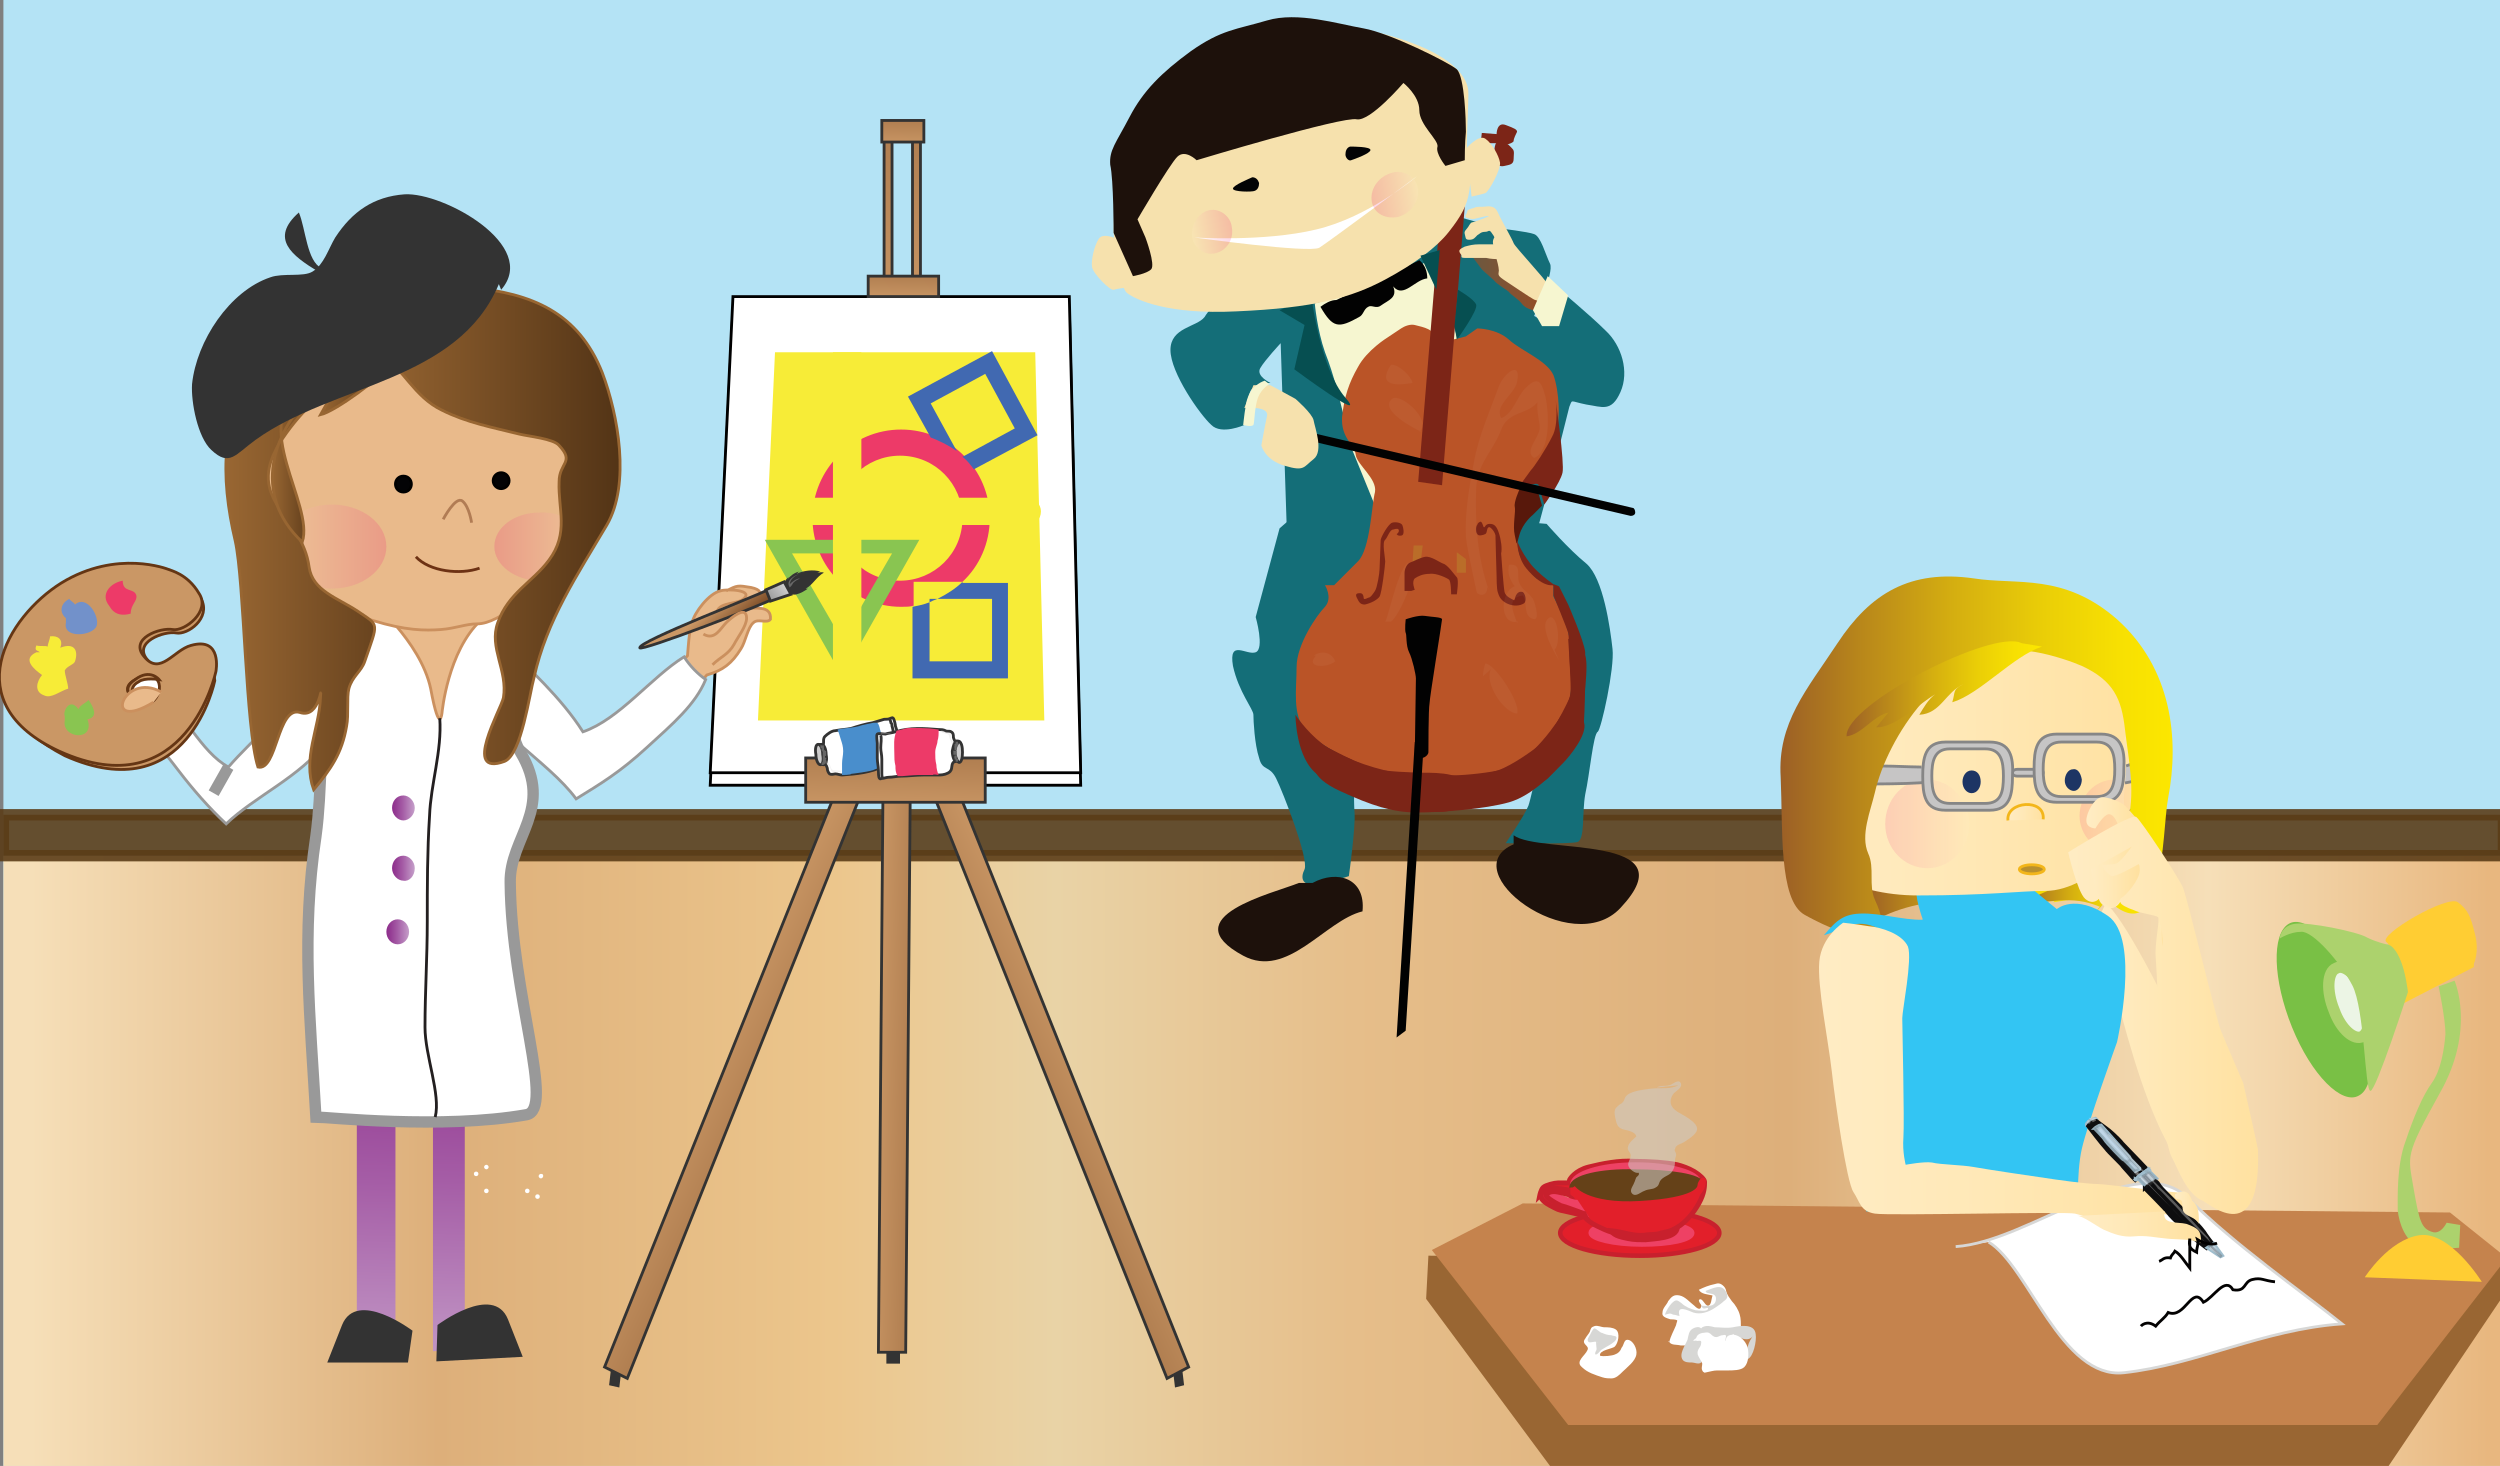 <svg xmlns="http://www.w3.org/2000/svg" version="1.0" viewBox="0 0 220 129"><rect x="0" y="0" width="220" height="129" fill="#808080" stroke="none"/><switch><g><path fill="#B4E3F5" d="M.3 0h220v129H.3z"/><linearGradient id="a" x1=".288" x2="220.286" y1="102.166" y2="102.166" gradientUnits="userSpaceOnUse"><stop offset=".011" stop-color="#f6dfb8"/><stop offset=".174" stop-color="#ddaf7a"/><stop offset=".332" stop-color="#ecc68c"/><stop offset=".421" stop-color="#e9d3a6"/><stop offset=".539" stop-color="#e6be8a"/><stop offset=".714" stop-color="#ddaf7a"/><stop offset=".882" stop-color="#f6dfb8"/><stop offset=".994" stop-color="#e8b77f"/></linearGradient><path fill="url(#a)" d="M.3 75.3h220V129H.3z"/><path fill="#5A3C17" stroke="#5A3C17" d="M.3 71.7h220v3.6H.3z" opacity=".89"/><circle cx="42.8" cy="104.8" r=".2" fill="#FFF"/><circle cx="47.3" cy="105.3" r=".2" fill="#FFF"/><circle cx="46.4" cy="104.8" r=".2" fill="#FFF"/><circle cx="41.9" cy="103.3" r=".2" fill="#FFF"/><path fill="#FFF" d="M47.8 103.5c0 .1-.1.2-.2.2s-.2-.1-.2-.2.1-.2.2-.2c.2 0 .2.1.2.2zm-4.8-.8c0 .1-.1.2-.2.2s-.2-.1-.2-.2.1-.2.2-.2.2.1.2.2z"/><path fill="#333" d="M78 118.5h1.2v1.5H78z"/><linearGradient id="b" x1="69.757" x2="70.191" y1="-247.622" y2="-265.192" gradientTransform="matrix(-.005 1 -.812 -.004 -123.968 23.522)" gradientUnits="userSpaceOnUse"><stop offset="0" stop-color="#ca9765"/><stop offset="1" stop-color="#653614"/></linearGradient><path fill="url(#b)" stroke="#333" stroke-width=".25" d="M79.7 119l.4-49.2h-2.4l-.4 49.2z"/><path fill="#333" d="M54.7 120.4l-.9-.2-.2 1.7.9.2z"/><linearGradient id="c" x1="-33.15" x2="-32.506" y1="-84.021" y2="-110.14" gradientTransform="rotate(114.363 -43.186 35.116)" gradientUnits="userSpaceOnUse"><stop offset="0" stop-color="#ca9765"/><stop offset="1" stop-color="#653614"/></linearGradient><path fill="url(#c)" stroke="#333" stroke-width=".25" d="M55.2 121.3l20.6-51.5-1.9-1-20.7 51.5z"/><path fill="#333" d="M103.2 120.4l.8-.2.2 1.7-.8.2z"/><linearGradient id="d" x1="666.648" x2="667.293" y1="1461.304" y2="1435.174" gradientTransform="scale(1 -1) rotate(-65.637 -823.707 1125.85)" gradientUnits="userSpaceOnUse"><stop offset="0" stop-color="#ca9765"/><stop offset="1" stop-color="#653614"/></linearGradient><path fill="url(#d)" stroke="#333" stroke-width=".25" d="M102.7 121.3L82.1 69.8l1.9-1 20.6 51.5z"/><linearGradient id="e" x1="77.906" x2="79.478" y1="28.068" y2="-35.585" gradientUnits="userSpaceOnUse"><stop offset="0" stop-color="#ca9765"/><stop offset="1" stop-color="#653614"/></linearGradient><path fill="url(#e)" stroke="#333" stroke-width=".25" d="M77.8 11.7h.7v14.7h-.7z"/><linearGradient id="f" x1="80.404" x2="81.976" y1="27.898" y2="-35.779" gradientUnits="userSpaceOnUse"><stop offset="0" stop-color="#ca9765"/><stop offset="1" stop-color="#653614"/></linearGradient><path fill="url(#f)" stroke="#333" stroke-width=".25" d="M80.3 11.5h.7v14.7h-.7z"/><linearGradient id="g" x1="79.43" x2="79.643" y1="12.816" y2="4.205" gradientUnits="userSpaceOnUse"><stop offset="0" stop-color="#ca9765"/><stop offset="1" stop-color="#653614"/></linearGradient><path fill="url(#g)" stroke="#333" stroke-width=".25" d="M77.6 10.6h3.7v1.9h-3.7z"/><path fill="#FFF" stroke="#000" stroke-width=".25" d="M62.5 69.1h32.6l-1-41.9H64.5z"/><path fill="#FFF" stroke="#000" stroke-width=".25" d="M62.5 68h32.6l-1-41.9H64.5z"/><linearGradient id="h" x1="78.731" x2="79.191" y1="71.317" y2="52.681" gradientUnits="userSpaceOnUse"><stop offset="0" stop-color="#ca9765"/><stop offset="1" stop-color="#653614"/></linearGradient><path fill="url(#h)" stroke="#333" stroke-width=".25" d="M70.9 66.7h15.8v3.9H70.9z"/><linearGradient id="i" x1="79.487" x2="79.694" y1="26.413" y2="18.024" gradientUnits="userSpaceOnUse"><stop offset="0" stop-color="#ca9765"/><stop offset="1" stop-color="#653614"/></linearGradient><path fill="url(#i)" stroke="#333" stroke-width=".25" d="M76.4 24.3h6.2v1.8h-6.2z"/><path fill="#F7EC37" d="M66.7 63.4h25.2L91.1 31H68.2z"/><path fill="#4169B1" d="M81.8 53c.2-.1.4-.2.7-.3h-.7v.3z"/><path fill="#ED3A68" d="M84.7 51.2c1.5-1.4 2.4-3.4 2.4-5.6 0-4.3-3.5-7.8-7.8-7.8s-7.8 3.5-7.8 7.8 3.5 7.8 7.8 7.8c.4 0 .8 0 1.1-.1v-2.1h4.3zm-11-5.6c0-3.1 2.5-5.5 5.5-5.5 3.1 0 5.5 2.5 5.5 5.5 0 3.1-2.5 5.5-5.5 5.5-3.1 0-5.5-2.4-5.5-5.5z"/><path fill="#4169B1" d="M84.7 51.2c-.6.6-1.4 1.1-2.2 1.5h4.8v5.5h-5.5V53c-.5.2-1 .3-1.5.4v6.3h8.4v-8.4h-4z"/><path fill="#FFF" stroke="#333" stroke-width=".25" d="M72.5 67.2c.2.1.2.1.3.4 0 .2.1.4.2.5.2.1.4 0 .5 0 .2 0 .4.1.6.1 1.3-.1 2.5-.2 3.7-.8l.9-.3c.1 0 .6 0 .7-.1.1-.1-.1-.7-.1-.8-.1-.4-.1-.9-.2-1.3s-.2-.7-.3-1c0-.1-.1-.6-.2-.7-.1-.1-.1 0-.2 0-.2.1-.4.1-.6.1-.3.1-.7.2-1 .3-.6.1-1.3.3-1.9.5-.5.1-.9.1-1.4.2-.3 0-.7.3-.9.5-.3.3.1.8-.4.9"/><g fill="#CCCBCB" stroke="#333" stroke-width=".25"><path d="M72.3 65.5c-.7 0-.3.4-.2.9 0 .5-.1.9.4.9.2 0 .3-.4.2-.9 0-.5-.2-.9-.4-.9z"/><path d="M72 65.5c-.2 0-.3.4-.2.9 0 .5.2.9.4.9s.3-.4.2-.9c0-.5-.2-.9-.4-.9z"/></g><path fill="#498ECC" d="M73.7 64.2c.1.2.2.6.3.9.1.3.2.6.2 1s-.1.7-.1 1.1v1s.8 0 .8-.1c0 0 1.8-.2 2.1-.4.3-.1.8-.3.8-.3.2-.7 0-1.3-.1-2-.1-.4-.1-.7-.2-1-.1-.3-.1-.6-.3-.8h-.3s-1.1.2-1.3.3c-.3.1-1.3.2-1.3.2-.1 0-.6.1-.6.1z"/><path fill="#CCCBCB" d="M72.6 67.2c.1-.1.1-.2.2-.3.1.1.1.3.2.4.1.1.1.3.2.4.2.2.7 0 .8.2-.1.1-.3 0-.4 0-.1 0-.3.1-.4 0-.1-.1-.1-.3-.2-.5-.2-.1-.2-.2-.4-.2m5.6-.1c.1-.1.2-.2.3-.2.1 0 .2-.1.4-.1h.2v-.3c0-.1-.1-.3-.1-.4v-.5c0-.1 0-.2.1-.4v-.3c.1.1.1.3.1.4 0 .2.1.3.1.5 0 .3.1.5.2.7.1.2.1.5-.2.5H79c-.1 0-.2 0-.2.1-.2-.1-.4 0-.6 0" opacity=".25"/><path fill="#FFF" stroke="#333" stroke-width=".25" d="M79.2 66.8c-.1-.3-.1-.7-.2-1.1l-.3-.9c-.1-.3-.1-.6-.2-.9 0-.1 0-.2-.1-.3 0-.1-.1-.3-.1-.3"/><path fill="none" stroke="#676767" stroke-width=".25" d="M72.3 67.2c.1 0 .2 0 .2-.1m-.1-.1h.3m-.3-.2c.1 0 .2 0 .2-.1m-.2-.1h.2m-.2-.2h.3m-.3-.2h.3m-.4-.2h.2m-.2-.2h.2m-.3-.1c.1 0 .2 0 .2-.1"/><path fill="#FFF" stroke="#333" stroke-width=".25" d="M84.2 65.3c-.2-.1-.2-.1-.3-.4 0-.2 0-.4-.2-.5-.1-.1-.4 0-.5-.1-.2-.1-.4-.1-.6-.1-1.3-.1-2.5-.2-3.8.2-.3.1-.6.1-.9.2-.1 0-.6-.1-.7 0-.1.1 0 .7 0 .8v1.3c0 .4.1.7.1 1.1 0 .2 0 .6.1.7.1.1.1 0 .2 0 .2 0 .4-.1.6-.1.4 0 .7-.1 1.1-.1.6 0 1.3-.1 2-.1h1.4c.3 0 .7-.1.9-.3.3-.3 0-.8.5-.9"/><g fill="#CCCBCB" stroke="#333" stroke-width=".25"><path d="M84.1 67c.7.1.3-.4.4-.9 0-.5.2-.9-.3-.9-.2 0-.3.4-.4.9 0 .5.2.9.3.9z"/><path d="M84.4 67.1c.2 0 .3-.4.3-.9s-.1-.9-.3-.9c-.2 0-.3.4-.4.9.1.5.3.9.4.9z"/></g><path fill="#ED3A68" d="M82.6 68.2c-.1-.2-.2-.6-.2-.9-.1-.4-.1-.7-.1-1.1 0-.4.2-.7.2-1 .1-.3.1-.6.1-1l-.8-.1s-1.8-.1-2.1 0c-.3.1-.8.2-.8.2-.3.7-.2 1.3-.2 2 0 .4 0 .7.1 1.1 0 .3 0 .6.2.9h.4s1.1-.1 1.4-.1h1.3c0-.1.5 0 .5 0z"/><path fill="#CCCBCB" d="M84 65.3c-.1.1-.1.2-.2.2-.1-.1-.1-.3-.2-.4 0-.1-.1-.3-.1-.4-.1-.2-.7-.1-.7-.4.1-.1.3.1.4.1.1 0 .3 0 .4.1.1.1.1.3.1.5.1.2.2.3.3.3m-5.5-.8c-.1 0-.2.1-.3.1h-.6c-.1.1 0 .2 0 .3 0 .1.1.3.1.4v.5c0 .1-.1.2-.1.4v.3c-.1-.1 0-.3 0-.4v-.5c0-.3-.1-.5-.1-.7 0-.3 0-.5.2-.5.1 0 .2.1.3.1h.5" opacity=".25"/><path fill="#FFF" stroke="#333" stroke-width=".25" d="M77.5 64.7c.1.3 0 .7 0 1.1 0 .3.1.6.1 1v1.3c0 .1 0 .3.1.4"/><path fill="none" stroke="#676767" stroke-width=".25" d="M84.3 65.4h-.2m.2.2c-.1-.1-.2 0-.3 0m.2.1H84m.2.2H84m.2.3h-.3m.3.1h-.3m.3.3H84m.2.1H84m.3.2h-.2"/><path fill="#89C551" d="M74.2 47.5h-6.9l3.4 6 3.4 6 3.4-6 3.4-6h-6.7zm2.1 5l-2.2 3.8-2.2-3.8-2.2-3.8h8.8l-2.2 3.8z"/><linearGradient id="j" x1="40.043" x2="39.053" y1="85.891" y2="121.865" gradientUnits="userSpaceOnUse"><stop offset="0" stop-color="#8c2b8a"/><stop offset=".173" stop-color="#933992"/><stop offset=".501" stop-color="#a55da6"/><stop offset=".944" stop-color="#c298c6"/><stop offset="1" stop-color="#c6a0ca"/></linearGradient><path fill="url(#j)" d="M38.1 93.2h2.8v25.7h-2.8z"/><linearGradient id="k" x1="33.598" x2="32.608" y1="85.98" y2="121.976" gradientUnits="userSpaceOnUse"><stop offset="0" stop-color="#8c2b8a"/><stop offset=".173" stop-color="#933992"/><stop offset=".501" stop-color="#a55da6"/><stop offset=".944" stop-color="#c298c6"/><stop offset="1" stop-color="#c6a0ca"/></linearGradient><path fill="url(#k)" d="M31.4 92.6h3.4v25.7h-3.4z"/><path fill="#E9BA8B" stroke="#CB905E" stroke-width=".25" d="M63.2 54.5c0-.1 0-.2-.1-.3-.2-1.2 1.5-1 2.2-1.4 1.3-.9-1.4-1-1.9-.8-1 .2-2.3 1.9-2.5 2.8-.3 1.1-.3 1.8-.4 2.9l-1.1 1.2 1.7 1.8 1.1-1.3c1.4-.4 2.2-1 3-2.3.4-.6.6-1.9 1.1-2.3.4-.4 1.2.1 1.5-.3.1-1.3-1.4-.9-2.2-1 .4-.6 2.3-1.4.5-1.8-1.2-.2-1.2-.2-2.2.3"/><linearGradient id="l" x1="-1074.204" x2="-1070.947" y1="-198.582" y2="-199.754" gradientTransform="rotate(70.5 -684.57 731.607)" gradientUnits="userSpaceOnUse"><stop offset="0" stop-color="#ca9765"/><stop offset="1" stop-color="#653614"/></linearGradient><path fill="url(#l)" stroke="#333" stroke-width=".25" d="M69 51.9s-.1-.6-1.4 0c-1.2.6-11.3 4.5-11.3 5.1 0 .4 11.2-3.9 12.4-4.6.6-.4.3-.5.3-.5z"/><path fill="#333" d="M69 51.3c.1-.2.2-.4.4-.5 0 .1-.1.1-.1.2.2-.3.6-.6 1-.7l-.2.2c.6-.3 1.5-.4 2.1-.2-.1 0-.2.1-.3.1.2 0 .4-.1.6 0-.6.3-1 1.1-1.6 1.4h.2c-.3.2-.6.4-1 .5-.3.1-.7-.1-1-.1"/><linearGradient id="m" x1="-1074.748" x2="-1072.537" y1="-207.419" y2="-202.509" gradientTransform="rotate(70.5 -684.57 731.607)" gradientUnits="userSpaceOnUse"><stop offset="0" stop-color="#fff"/><stop offset="1" stop-color="#676767"/></linearGradient><path fill="url(#m)" stroke="#333" stroke-width=".25" d="M67.4 51.9l1.6-.7.6 1.1-1.8.6z"/><path fill="#676767" d="M69.5 51.7c.1-.1.2-.2.3-.4.2-.2.4-.3.6-.4-.3 0-.7.3-.9.5.1-.8 1.3-1.1 1.9-1.2-.6.1-2.5.6-1.9 1.5"/><path fill="#E9BA8B" stroke="#CB905E" stroke-width=".25" d="M61.9 55.8c1 .6 1.5-.5 2-1 .4-.4 1.8-1.6 1.8-.4 0 .7-.8 1.7-1.1 2.3-.5.9-1.2 1.1-1.9 1.8"/><path fill="#FFF" stroke="#999" stroke-miterlimit="10" stroke-width=".25" d="M44.1 56.4c2.4 2.4 5.3 5 7.2 8 3.2-1.1 6-4.8 8.9-6.6.5.8 1.2 1.5 1.9 2-.9 2.2-2.9 3.9-5.2 6-2.4 2.2-4.1 3.2-6.2 4.5-2.5-3.4-8-6.3-9.1-10"/><path fill="#FFF" stroke="#999" stroke-miterlimit="10" d="M44.6 49.4c2.6 2.6-1.3 12.6 1.2 16.8 3 5-1 7.5-.9 11.5.1 9.9 4 20 1.4 20.4-7.4 1.3-17.5.2-18.5.2-.5-8.8-1.3-16.1 0-24.7.6-4.4.2-8 1.2-12.3.7-3 1.7-12.5 1.6-15.6"/><path fill="#E9BA8B" stroke="#CB905E" stroke-width=".25" d="M32.5 52.7s4.5 3.7 5.4 7.9c.8 4.3 1 2.1 1 2.1s.5-5.4 3.4-8.1"/><path fill="#FFF" stroke="#999" stroke-miterlimit="10" stroke-width=".25" d="M29 59.3c-2.3 1.6-7 6-8.9 8.2-2.4-1.3-4-4.9-6.2-6.8-.5.5-1.1 1-1.8 1.4.4 1.9 2.4 4.1 3.6 5.7 1.3 1.7 2.7 3.3 4.2 4.7 2.5-2.4 6.6-4.2 8.7-7.1"/><g stroke="#653614" stroke-width=".25"><path fill="#CA9765" d="M14.8 51.3s-4.6-.8-9.4 2.2c-4.8 3-8.5 8.4.3 13 10.9 4.9 13.2-6.6 13.2-6.6s-.3-3-1.8-2.5-2.7 2.4-4.1.7c-1.4-1.6 1.5-2.6 2.5-2.4 1 .2 3.1-1.3 2.2-3-.9-1.8-2.9-1.4-2.9-1.4z"/><path fill="#CA9765" d="M14.8 50.1s-4.5-1.8-9.4 1.2c-4.8 3-9.3 10.6-.2 14.8 11.2 5.1 13.8-7 13.8-7s.6-3.1-2.2-2.3c-1.5.4-2.7 2.7-4.1 1-1.4-1.6 1.4-2.6 2.5-2.4 1 .2 3.4-1.6 2.3-3.2-1-1.7-2.5-2-2.7-2.1z"/><path fill="#FFF" d="M12.6 59.5c2.2-.4 1.6 2.6 0 2.5 0 0-3.1-1.4 0-2.5z"/><path fill="#CA9765" d="M11.8 61.5s-1.3-.8.1-1.7c1.3-1 2.1 0 2.1 0s-1.3-.2-1.8.2c-1 .5-.4 1.5-.4 1.5z"/></g><path fill="#E9BA8B" stroke="#CB905E" stroke-width=".25" d="M14.2 60.9c-3.4-1.9-5.3 3.7-.7.9"/><linearGradient id="n" x1="34.415" x2="36.496" y1="71.09" y2="71.09" gradientUnits="userSpaceOnUse"><stop offset="0" stop-color="#8c2b8a"/><stop offset=".173" stop-color="#933992"/><stop offset=".501" stop-color="#a55da6"/><stop offset=".944" stop-color="#c298c6"/><stop offset="1" stop-color="#c6a0ca"/></linearGradient><path fill="url(#n)" d="M36.5 71.1c0-.6-.5-1.1-1-1.1-.6 0-1 .5-1 1.1 0 .6.5 1.1 1 1.1s1-.5 1-1.1z"/><linearGradient id="o" x1="34.415" x2="36.496" y1="76.428" y2="76.428" gradientUnits="userSpaceOnUse"><stop offset="0" stop-color="#8c2b8a"/><stop offset=".173" stop-color="#933992"/><stop offset=".501" stop-color="#a55da6"/><stop offset=".944" stop-color="#c298c6"/><stop offset="1" stop-color="#c6a0ca"/></linearGradient><path fill="url(#o)" d="M36.5 76.4c0-.6-.5-1.1-1-1.1-.6 0-1 .5-1 1.1 0 .6.5 1.1 1 1.1.5.1 1-.4 1-1.1z"/><linearGradient id="p" x1="33.953" x2="36.03" y1="82" y2="82" gradientUnits="userSpaceOnUse"><stop offset="0" stop-color="#8c2b8a"/><stop offset=".173" stop-color="#933992"/><stop offset=".501" stop-color="#a55da6"/><stop offset=".944" stop-color="#c298c6"/><stop offset="1" stop-color="#c6a0ca"/></linearGradient><ellipse cx="35" cy="82" fill="url(#p)" rx="1" ry="1.1"/><path fill="#F7EC37" d="M3.5 57.4c-.2-.2-.5-.1-.3-.6.3.1.8 0 1 .1 0-.3.2-.6.2-.9.7-.1 1.2.3.9 1 1.3-.5 1.6.3 1.3 1.2-.1.3-.7.4-.9.8 0 .4.3 1.2.3 1.6-.7.2-1.5.9-2.1.6-.9-.3-.7-1.2-.2-1.8-.7-.5-1.8-1.4-.5-2"/><path fill="#7291CA" d="M5.8 54.4c-.6-.5-.5-1.3.3-1.7.1.2.4.3.5.5 1-.9 2.2 1 1.9 1.9-.4.9-3 1.1-2.7-.3"/><path fill="#ED3A68" d="M9.6 53.3c-.8-1 .1-2 1.2-2.2 0 1.1 1 .6 1.2 1.3.1.5-.5.8-.5 1.6-.7.2-1.3.1-1.7-.4"/><path fill="#89C551" d="M5.7 63c-.2-.3.4-1.7 1.2-.6.2-.4.6-.5.9-.8.4.6.9 1.5-.1 1.7.7 2-2.3 1.7-2 .1"/><path fill="#333" d="M36.3 117.1s-4.9-3.7-6.2-.5l-1.3 3.3h7.1l.4-2.8zm2.2-.5s4.9-3.7 6.2-.5l1.3 3.3-7.6.4.1-3.2z"/><path fill="#E9BA8B" stroke="#CB905E" stroke-width=".25" d="M23.6 40.4s-.2 7.7.4 9c.6 1.3 3.4 3.6 8.8 5.2 2.9.9 4.6.9 6 .8 1.3-.1 2.2-.5 3.2-.5 2 0 5-2.9 6.4-4.2 1.3-1.3 2.4-4.2 2.7-6.3.3-2 .6-4.5.3-5.1-.3-.6-.9-6.7-.9-8 0-3.1-9.6-5.9-13-5.9-3.4 0-12.8 5.8-13.3 6.9-.6 1.2-.6 8.1-.6 8.1z"/><linearGradient id="q" x1="43.582" x2="51.509" y1="48.083" y2="48.083" gradientUnits="userSpaceOnUse"><stop offset="0" stop-color="#ec1475"/><stop offset="1" stop-color="#fff5cb"/></linearGradient><path fill="url(#q)" d="M51.5 48.1c0 1.7-1.8 3-4 3s-4-1.4-4-3c0-1.7 1.8-3 4-3 2.2-.1 4 1.3 4 3z" opacity=".18"/><circle cx="44.1" cy="42.3" r=".7" fill="#030305" stroke="#000" stroke-width=".25"/><path fill="#030305" stroke="#000" stroke-width=".25" d="M36.2 42.6c0 .4-.3.7-.7.7-.4 0-.7-.3-.7-.7s.3-.7.7-.7c.4 0 .7.3.7.7z"/><linearGradient id="r" x1="33.979" x2="24.406" y1="48.113" y2="48.113" gradientUnits="userSpaceOnUse"><stop offset="0" stop-color="#ec1475"/><stop offset="1" stop-color="#fff5cb"/></linearGradient><ellipse cx="29.2" cy="48.1" fill="url(#r)" opacity=".18" rx="4.8" ry="3.7"/><linearGradient id="s" x1="20.056" x2="39.038" y1="48.048" y2="48.048" gradientUnits="userSpaceOnUse"><stop offset="0" stop-color="#986632"/><stop offset="1" stop-color="#533416"/></linearGradient><path fill="url(#s)" stroke="#986632" stroke-width=".25" d="M39 31.4c-6-.7-11.2 2.6-14.4 7.6-3.1 5.1 2 6.3 2.6 10.9.3 2.1 2.5 2.7 4.3 3.9 1.9 1.3 1.8.9.6 4.4-.3.9-1.1 1.3-1.4 2.4-.2.8 0 2.3-.2 3.3-.4 2.4-1.4 3.8-2.9 5.6-1-2.8.5-5.4.6-8.1.1-1.6 0 1.9-1.8 1.3-2-.6-2 5.2-3.7 4.8-1.1-3.4-1.2-16.3-2-19.9-1.3-5.5-1.5-11.6 2.7-15.8 3.4-3.4 9.1-5.3 13.9-5"/><path fill="#E9BA8B" stroke="#B17C54" stroke-width=".25" d="M39 45.7s1.1-2.1 1.7-1.6c.6.5.8 1.9.8 1.9"/><linearGradient id="t" x1="32.2" x2="54.495" y1="45.941" y2="45.941" gradientUnits="userSpaceOnUse"><stop offset="0" stop-color="#986632"/><stop offset="1" stop-color="#533416"/></linearGradient><path fill="url(#t)" stroke="#986632" stroke-width=".25" d="M33.5 31.2c2 1.2 2.9 3.7 5.4 4.9 2.2 1.1 4.4 1.5 6.8 2.1.8.2 3 .4 3.5 1 1.4 1.5 0 1.5 0 3.2-.1 2.4.9 4.5-.9 6.9-1.4 1.9-3.6 2.9-4.5 5.5-.8 2.2.9 4.2.5 6.6-.2 1-3.7 7 .1 5.6 1.5-.6 2.2-6 2.6-7.4 1.1-5 3.8-9 6.4-13.4 2.1-3.6 1-9.7-.4-13.4-2.1-5.3-6.2-7-11.6-7.5-2.2-.2-4.6-1-6.7-.1-3 1.4-3.1 4.2-.8 6.5"/><linearGradient id="u" x1="28.168" x2="34.282" y1="34.025" y2="34.025" gradientUnits="userSpaceOnUse"><stop offset="0" stop-color="#986632"/><stop offset="1" stop-color="#533416"/></linearGradient><path fill="url(#u)" stroke="#986632" stroke-width=".25" d="M33.8 32.1c.1-.3 0-.5-.3-.6-2.6.6-4.1 2.8-5.3 5 1.3-.3 5.4-3.3 6.1-4.4"/><linearGradient id="v" x1="23.926" x2="27.994" y1="40.978" y2="40.978" gradientUnits="userSpaceOnUse"><stop offset="0" stop-color="#986632"/><stop offset="1" stop-color="#533416"/></linearGradient><path fill="url(#v)" stroke="#986632" stroke-width=".25" d="M28 34.2c-4.1 3.6-5.9 9.3-1.4 13.5 1.1-3.3-4.8-10.6.1-13.5"/><path fill="none" stroke="#6D3214" stroke-width=".25" d="M36.6 49c1.2 1.3 3.9 1.6 5.6 1"/><g fill="#333"><path d="M43.9 25c-3.6 8.6-14.6 8.8-21.4 13.7-1.8 1.3-2.3 2.4-3.9.9-1.2-1.1-1.8-4.2-1.7-5.8.4-3.8 3.3-8.2 6.9-9.4 1.1-.4 2.9 0 3.7-.5 1-.6 1.4-2 2-3 1.5-2.3 3.4-3.6 6.1-3.8 3.4-.2 11.9 4.5 8.5 8.4"/><path d="M28.3 23.6c-1.3-.6-1.4-3.5-2-4.9-2.6 2.3-.6 3.8 1.7 5.2"/></g><path fill="none" stroke="#231F20" stroke-width=".25" d="M38.7 63.2c.2 2.9-.8 5.8-.9 8.6-.2 3.1-.2 6.2-.2 9.3 0 3.2-.2 6.2-.2 9.3 0 2.5 1.4 5.9.9 7.9"/><path fill="#FFF" stroke="#999" stroke-miterlimit="10" d="M18.8 69.8l1.3-2.3"/><path fill="#F7EC37" d="M73.3 31h2.5v29.4h-2.5z"/><path fill="#F7EC37" d="M91.6 45c0 .7-.5 1.2-1.1 1.2H69.1c-.6 0-1.1-.5-1.1-1.2s.5-1.2 1.1-1.2h21.4c.6 0 1.1.6 1.1 1.2z"/><path fill="#4169B1" d="M81.9 38.5c.8.3 1.6.7 2.3 1.2l-2.3-4.2 4.8-2.6 2.6 4.8-4.6 2.5c.4.3.7.7 1 1.1l5.6-3-4-7.4-7.4 4 2 3.6z"/><linearGradient id="w" x1="164.18" x2="183.138" y1="78.301" y2="78.301" gradientUnits="userSpaceOnUse"><stop offset="0" stop-color="#9c5f26"/><stop offset=".195" stop-color="#b7851b"/><stop offset=".446" stop-color="#d5af10"/><stop offset=".672" stop-color="#eace07"/><stop offset=".864" stop-color="#f7e002"/><stop offset="1" stop-color="#fce700"/></linearGradient><path fill="url(#w)" d="M180.8 79.3c-5.4 0-11.1-.9-15.8 1.7 0-1.3-1.2-2.7-.8-3.9.7-1.8 5-1.5 6.7-1.5 4.4 0 8.4 0 12.2 2-.2.4-.4 1-.4 1.5-.7.1-1.4.2-2 .3"/><path fill="#963" d="M125.7 110.5l-.2 3.8 10.9 14.7h73.8l9.9-14.7.2-3.1z"/><path fill="#C5834D" d="M126 110l8-4.1 81.6.8 5 4-11.4 14.7H138z"/><linearGradient id="x" x1="177.86" x2="187.78" y1="76.335" y2="76.335" gradientUnits="userSpaceOnUse"><stop offset="0" stop-color="#9c5f26"/><stop offset=".195" stop-color="#b7851b"/><stop offset=".446" stop-color="#d5af10"/><stop offset=".672" stop-color="#eace07"/><stop offset=".864" stop-color="#f7e002"/><stop offset="1" stop-color="#fce700"/></linearGradient><path fill="url(#x)" d="M184.8 79.8c-2.6-1.1-4.4-.3-7-.3 4.2-2.1 7.2-2.5 9.9-6.9-.2 1.7-2.2 7.2-3.2 7.5"/><linearGradient id="y" x1="184.455" x2="196.105" y1="92.191" y2="92.191" gradientUnits="userSpaceOnUse"><stop offset="0" stop-color="#ffecc4"/><stop offset=".456" stop-color="#ffe8b6"/><stop offset="1" stop-color="#ffe1a0"/></linearGradient><path fill="url(#y)" d="M185.3 79.5c2.6 1.7 15.6 28.6 8.9 25.1-5.6-2.9-8.2-19.8-9.8-23.2"/><path fill="#33C5F3" d="M161.5 84.1s2.6-1.2 4.9-1.7c2.3-.5 2.8-1.5 2.8-1.5s-.8-2.2-.5-2.9c.3-.7 1.3-.2 1.3-.2s.8 0 3.6.2c2.9.2 5.2.2 5.2.2L181 80s1.6-1.4 4.5.6.8 11.1.8 11.1-2.6 7.2-3.1 9.4-.3 5.5-.3 5.5h-18.7s.3-2.7.3-6.5-.8-6-.8-6-.8-4.6-1.3-6.8c-.4-2-.9-3.2-.9-3.2z"/><path fill="none" d="M170.5 77.8l.2 3.1m.7-3l.2 3.6m.6-3.4l-.1 3.6m1.3-3.6l.2 3.7m1.7.3l-.2-4m1.3.1l.4 4.1m1-4.1v3.6m1-3.7v3.1m.5-2.9l.3 2.6m-8.9 8.7s3.5-2.5 4.5-3.3c1-.8 4.7-3 4.7-3l1-.5m-9.2 8.5s3.3-3.3 4.7-4.4c1.3-1.1 3.5-2.3 3.5-2.3m-13.7 15.1l2.5 1.4m-3.6 2.6s1.7.5 2.3.5h2.8"/><linearGradient id="z" x1="159.146" x2="188.982" y1="67.467" y2="67.467" gradientUnits="userSpaceOnUse"><stop offset="0" stop-color="#ffecc4"/><stop offset=".456" stop-color="#ffe8b6"/><stop offset="1" stop-color="#ffe1a0"/></linearGradient><path fill="url(#z)" d="M188.4 67c-.3-.4.5-5.6.5-6.7 0-5.4-11.3-4.2-15-4.2-3.7 0-13.9 4.5-14.5 5.4-.6.9.7 6.9.7 6.9s-.7 5.7-.9 6.3c-.3 1.2 3.5 4.1 9.6 4.1s9-.4 11.2-.4c2.2 0 4.2-1.5 5.7-2.5L189 67"/><linearGradient id="A" x1="182.958" x2="189.154" y1="71.846" y2="71.846" gradientUnits="userSpaceOnUse"><stop offset="0" stop-color="#ec1475"/><stop offset="1" stop-color="#fff5cb"/></linearGradient><path fill="url(#A)" d="M189.2 71.8c0 1.8-1.4 3.2-3.1 3.2-1.7 0-3.1-1.5-3.1-3.2 0-1.8 1.4-3.2 3.1-3.2 1.7 0 3.1 1.5 3.1 3.2z" opacity=".13"/><path fill="#1D3564" d="M174.3 68.8c0 .5-.3 1-.8 1-.4 0-.8-.4-.8-1 0-.5.3-1 .8-1s.8.4.8 1z"/><linearGradient id="B" x1="165.897" x2="173.373" y1="72.457" y2="72.457" gradientUnits="userSpaceOnUse"><stop offset="0" stop-color="#ec1475"/><stop offset="1" stop-color="#fff5cb"/></linearGradient><path fill="url(#B)" d="M165.9 72.5c0 2.2 1.7 3.9 3.7 3.9 2.1 0 3.7-1.8 3.7-3.9s-1.7-3.9-3.7-3.9c-2-.1-3.7 1.7-3.7 3.9z" opacity=".13"/><path fill="none" d="M173.3 70.7s.4-1 1.6-.8c1.2.2 1.4.9 1.4.9"/><path fill="#F8F7F6" d="M187.5 65.8c0 .7-.6 3.6-.6 4.4 0 .7.3 2.6-.3 2.5-.6-.1-.7-2.6-.6-4.1.1-1.2 1.1-4.1 1.5-5.2.1-.3.2-.4.2-.4" opacity=".14"/><path fill="#1D3564" d="M183.2 68.6c0 .5-.3 1-.7 1-.4 0-.8-.4-.8-.9s.3-1 .7-1c.4-.1.7.3.8.9z"/><path fill="none" d="M181.7 78.8s-2.1-.8-1.6 2c0 0-1 .6-1.7.9-.7.3-3.2.8-4.2.8s-3.5-.8-4.5-1.7"/><path fill="#010101" d="M164.8 106.7s.4-4 .2-7.1c-.2-3.1-1.1-8.1-1.2-9-.2-.9-1.4-4.9-1.4-4.9l-.4-.7-.1-.9 1.6 2.8s1.2 5.9 1.4 7.7c.2 1.8.5 3 .7 4.8.2 1.8-.2 5.6-.2 5.6l-.2 1.8-.4-.1z" opacity=".12"/><path fill="#C6C5C5" stroke="#868686" stroke-width=".25" d="M169.1 67.5c-2.4 0-9.8-.7-8.6 1.6 2.5-.2 6.8 0 9.5-.3m17.1-1.4c1.4-.4 3.9-1.8 3.2.7-1.5.3-1.6.5-3.3.8m-7.2-.9c0-.2-.2-.3-.4-.3h-1.9c-.2 0-.4.1-.4.3 0 .2.2.3.4.3h1.9c.2 0 .4-.1.4-.3z"/><path fill="#C6C5C5" stroke="#868686" stroke-width=".25" d="M184.9 64.6H181c-1.8 0-2 1.4-2 3 0 1.7.2 3 2 3h3.9c1.8 0 2-1.4 2-3 .1-1.6-.2-3-2-3zm-.4 5.5h-3.1c-1.4 0-1.6-1.1-1.6-2.4 0-1.3.2-2.4 1.6-2.4h3.1c1.4 0 1.6 1.1 1.6 2.4 0 1.3-.2 2.4-1.6 2.4zm-9.4-4.8h-3.9c-1.8 0-2 1.4-2 3 0 1.7.2 3 2 3h3.9c1.8 0 2-1.4 2-3 .1-1.7-.2-3-2-3zm-.4 5.4h-3.1c-1.4 0-1.6-1.1-1.6-2.4 0-1.3.2-2.4 1.6-2.4h3.1c1.4 0 1.6 1.1 1.6 2.4 0 1.4-.2 2.4-1.6 2.4z"/><linearGradient id="C" x1="176.733" x2="179.813" y1="71.479" y2="71.479" gradientUnits="userSpaceOnUse"><stop offset="0" stop-color="#ffecc4"/><stop offset=".456" stop-color="#ffe8b6"/><stop offset="1" stop-color="#ffe1a0"/></linearGradient><path fill="url(#C)" stroke="#F3B61A" stroke-width=".25" d="M176.7 72.2c-.2-1.7 3.3-2 3.1-.1"/><ellipse cx="178.8" cy="76.5" fill="#B9902E" stroke="#F3B61A" stroke-width=".25" rx="1.1" ry=".4"/><linearGradient id="D" x1="156.664" x2="191.202" y1="66.612" y2="66.612" gradientUnits="userSpaceOnUse"><stop offset="0" stop-color="#9c5f26"/><stop offset=".195" stop-color="#b7851b"/><stop offset=".446" stop-color="#d5af10"/><stop offset=".672" stop-color="#eace07"/><stop offset=".864" stop-color="#f7e002"/><stop offset="1" stop-color="#fce700"/></linearGradient><path fill="url(#D)" d="M177 57.8c-6-.4-10.9 7.1-12 11.9-.4 1.7-1.3 3.8-.6 5.4.6 1.3 0 2.8.6 4.1 2.6 5.6-3.9 2.6-6.2 1.3-2.3-1.3-1.9-7.7-2.1-12.1-.3-4.8 2.3-7.7 5-11.8 2.9-4.4 6.4-6.5 12-5.7 3.8.6 7.9-.5 12.6 3.6 4.8 4.3 5.5 10.5 4.5 15.7-.6 3.1-.2 14.7-6 8.3 1.4-2.4 1.9-3.8 2.5-6.4.6-2.7 0-5.3-.3-7.9-.3-2.7-1-4.3-3.8-5.6-1.6-.7-6.8-2.4-7.6-.5"/><linearGradient id="E" x1="162.405" x2="179.661" y1="60.613" y2="60.613" gradientUnits="userSpaceOnUse"><stop offset="0" stop-color="#9c5f26"/><stop offset=".195" stop-color="#b7851b"/><stop offset=".446" stop-color="#d5af10"/><stop offset=".672" stop-color="#eace07"/><stop offset=".864" stop-color="#f7e002"/><stop offset="1" stop-color="#fce700"/></linearGradient><path fill="url(#E)" d="M179.7 56.9c-2.5.8-5.5 4.2-7.9 4.9.3-1 0-1.1 1-1.6-1.6.7-2 2.6-3.9 2.7.3-.5.8-1.4 1.4-1.8-1.4.8-3.6 3-5.2 2.9.3-.3.8-1 1.1-1.3-1.4.3-2.3 1.9-3.7 2.1-.2-2.8 12.9-9.5 15.4-8.2"/><ellipse cx="144.3" cy="108.5" fill="#E21F2A" stroke="#C8202D" stroke-width=".403" rx="7" ry="2"/><path fill="#EE4164" stroke="#EE4164" stroke-width=".435" d="M148.9 108.5c0 .6-2 1-4.4 1-2.5 0-4.5-.5-4.5-1 0-.6 2-1 4.5-1 2.4 0 4.4.5 4.4 1z"/><path fill="#E21F2A" stroke="#C8202D" stroke-width=".435" d="M138.1 103.9c0-.1.5-.9 1.7-1.2 1.2-.3 2.7-.6 4-.5 1.3 0 2.9.1 3.8.3.4.1 1 .3 1.5.6s.9.7.9.9c0 .4 0 1-.5 1.9-.5.9-1.2 1.7-1.9 2.1-.7.4-1.8 1-3.2.8-1.4-.1-2.3-.2-3.2-.6-.9-.4-1.5-.7-1.9-1.3-.4-.6-.9-1.2-1-1.5-.1-.2-.3-.4-.3-.4s.5-.2 0-.2c-.5-.1-1.5-.2-1.8-.1-.3.1-.7.5-.7.5s.1-.5.3-.7c.2-.2 1-.4 1.3-.4h1z"/><path fill="#EE4164" stroke="#EE4164" stroke-width=".435" d="M149.5 104.1c0 .9-2.5 1.7-5.5 1.7-3.1.1-5.6-.6-5.6-1.6 0-.9 2.5-1.7 5.5-1.7 3.1 0 5.6.7 5.6 1.6z"/><path fill="#654118" stroke="#654118" stroke-width=".595" d="M149.7 104.3c0 .8-2.8 1.6-5.8 1.6s-5.5-.6-5.5-1.4c0-.8 2.5-1.4 5.5-1.3 3 0 5.8.4 5.8 1.1z"/><path fill="#EE4164" stroke="#EE4164" stroke-width=".435" d="M136.7 104.8s-.6 0-.6.1c0 0-.2.4.3.7.4.3.7.5.9.5h.2l1.8.6-.6-.9s-.3 0-1-.3-.9-.3-1-.4c-.3-.2 0-.3 0-.3z"/><path fill="#D51F33" stroke="#C8202D" stroke-width=".435" d="M147.6 108c0 1-2.1 1-2.8 1.1-.5 0-1 0-1.5-.1-.4-.1-1.3-.2-1.5-.7 1 .1 1.9.5 2.9.4.5-.1 1 0 1.5-.2.4-.1 1.2-.2 1.4-.5"/><path fill="#CECAC5" d="M147.7 95.5c-.7.4-1.6.2-2.4.3-.7.1-2 .2-2.3.8-.1.3-.1.3-.3.5-.2.1-.3.2-.5.4-.2.3-.1.7 0 1.1.1.5.3.7.7.8.4.1 1 .2 1.1.6-.3.3-.6.5-.7.8-.2.5.2.5.2.9 0 .3-.3.6-.2.9.1.3.6.7.9.6.1.2-.1.3-.2.4-.1.2-.1.3-.2.5-.1.3-.5.7-.1 1 .3.2.7-.2 1-.3.4-.2.7-.1 1-.3.4-.2.2-.5.6-.8.4-.3.7-.3.9-.7.2-.3.2-.6.2-.9 0-.2.1-.3.1-.5s-.2-.3-.1-.5c.1-.4.5-.4.8-.6.3-.2.8-.5 1-.8.6-.7-.8-1.4-1.3-1.7-.8-.4-1.2-1-.6-1.8.2-.2.8-.5.6-.9-.2-.4-.8.2-1 .2-.4.1-.8 0-1.1.2" opacity=".57"/><path fill="#D51F33" stroke="#C8202D" stroke-width=".435" d="M139.4 106.8s-1.9-.7-2-.7c-.1 0-1.6-.8-1.3-1 .2-.2.5-.3 1-.2.5.1 1.2.3 1.2.3l.1-.4s-1.3-.3-1.8-.2c-.5.1-.9.2-1 .5-.1.3.2.6.5.8.3.2 1.1.6 1.2.6.1 0 2.2.5 2.2.5l-.1-.2z"/><path fill="#E21F2A" stroke="#E21F2A" stroke-width=".435" d="M138.4 104.5s1.1 1.7 6 1.4c4.9-.3 5.2-1.3 5.2-1.6 0-.2.3-.6.3-.4 0 .6-.2 2.2-5.5 2.3-4.7.1-6-1.2-6-1.2v-.5z"/><path fill="#FFF" d="M140.8 119.3c-.1-.5 1.1-.6 1.3-.8.3-.3.5-1.2.1-1.5-.3-.2-.7-.2-1-.2-.3 0-.6-.2-.9-.1-.3.1-.3.2-.4.5-.1.2-.3.4-.4.6-.4.5.4.6.2 1-.2.5-1.1 1-.5 1.5.5.5 1.2.7 1.8.9.3.1.6.1.8.1.4 0 .7-.3 1-.6.4-.4 1.1-.9 1.2-1.5.1-.5-.3-1.3-.8-1.3-.3 0-.3.5-.5.7-.1.3-.3.5-.6.6-.2.1-1 .2-1.3.1v-.2m6.1-1c.1-.5.4-1 .6-1.5 0-.1.1-.3.1-.4-.1-.1-.5-.1-.6-.1-.3-.1-.8-.2-.7-.6 0-.4.4-.7.5-1 .3-.4.5-.6 1-.5.5.1.9.6 1.3.9.1.1.5.5.6.1.1-.2-.2-.3-.2-.6.3-.3.5.5.8.5.3 0 .3-.6.4-.9-.4-.1-1-.1-1.2-.5.4-.2.9-.4 1.4-.5.3-.1.5-.1.8.2.1.1.2.3.2.4.1.4.3.6.5.9.3.3.6.8.7 1.2.1.3.1.8.1 1.1 0 .3 0 1-.1 1.2-.1.3-.6.5-.8.6-.6.3-1.5-.1-2.1-.1-.7-.1-1.5-.1-2.3-.1-.4-.1-.8 0-1-.3-.1 0-.1-.1-.1-.1"/><path fill="#D7D7D5" d="M140.5 118c-.1 0 0 .6 0 .7 0 .2-.2.3-.1.5.2 0 .3-.2.5-.4.2-.1.3-.2.5-.3.2-.1.7-.4.8-.6.2-.4-.2-.3-.4-.4-.3 0-.6-.1-.8-.2-.2 0-.5-.4-.7-.4-.1 0-.3.4-.4.6-.1.2-.3.4-.1.6.2.1.5-.1.7 0 0 0 .1 0 .1.1m5.9-2.5c.1-.3.4-.8.6-1 .4-.4.5-.3.9 0 .3.3.8.5 1.2.6.2 0 1.2.2 1.1-.2-.3 0-.4.2-.6-.2.4 0 1.2.2 1.3-.5.1-.8-.9-.4-.9-.8.6-.2 1.4-.7 1.8.1.2.4.1.6-.2.8-.2.2-.5.4-.8.6-.6.4-1.3.6-1.9.4-.5-.2-1.5-.7-1.2.3-.2 0-.3-.1-.5-.1-.1 0-.2-.1-.3-.1h-.1m2.8 1.3c-.2-.2-.5-.1-.7 0-.4.2-.4.6-.5 1-.2.5-.8 1.3-.4 1.8.2.2.5.2.8.2.2 0 .6.2.8 0 .2-.2 0-.8 0-1 0-.4.1-.6.3-.9-.2-.1-.5 0-.7 0-.1-.4.1-.6.5-.7.2 0 .4-.1.6 0 .2.1.2.2.4.3.3.2.5-.1.8-.1.4-.1.3.1.2.5.4 0 .5-.3.7-.6.5.3 1.4.8 1.8.1-.2.3-.4.6-.5 1-.1.4 0 .7 0 1.1.5-.2.8-1.6.7-2.2-.1-1-1.5-.7-2-.6-.6.1-1.1 0-1.6 0-.4-.1-.7-.2-1.1 0"/><path fill="#FFF" d="M151.1 120.6h.9c.5 0 1.2 0 1.5-.3.4-.4.4-1.2.3-1.7-.2-.7-.9-1.3-1.6-1.1-.3.1-.3.3-.4.6-.2.2-.3.1-.5-.1s-.2-.4-.5-.3l-.6.3c-.1-.2-.2-.5-.4-.5s-.7.3-.8.5c.2 0 .8-.2.7.2 0 .4-.4.5-.3 1 .1.3.3.5.4.8 0 .2-.1.4 0 .6.1.2.1.1.2.2.5-.1.8-.2 1.1-.2z"/><path fill="#79C045" d="M201.7 90.4c1.7 4.2 4.4 6.9 5.9 6 1.5-.8 1.4-4.9-.3-9.1-1.7-4.2-4.4-6.9-5.9-6-1.5.9-1.4 4.9.3 9.1z"/><path fill="#ACD26D" d="M216 86.3s1.9 4.3-1.3 9.9c-3.1 5.6-2.8 5.4-2.3 8.4.5 2.9.7 3.5 1.6 3.8.8.3 1.3-.8 1.3-.8l1.2.2-.1 2s-2.1.2-3.4-.1c-1.3-.3-1.9-2.1-2-3.2 0-1.1-.1-4 .7-6.1.7-2.1 1.5-4 2.3-5.1.8-1.1 1.1-3 1.2-4.3 0-1.3-.6-4.2-.6-4.2l1.4-.5z"/><path fill="#FFCD33" d="M218.4 112.8s-2.8-4.5-5.5-4.1c-2.7.4-4.8 3.7-4.8 3.7l10.3.4zm-.7-27.7l-6.2 3.2s-.7-4.8-1.5-5.4c-.8-.6 5.4-4.2 6.3-3.5.9.7 1.1 1.2 1.5 2.8.4 1.6-.1 2.6-.1 2.6"/><path fill="#ECF5E5" stroke="#ACD26D" d="M205.4 88.9c.6 1.7 1.8 2.7 2.5 2.3.7-.4.8-2 .2-3.7-.6-1.7-1.8-2.7-2.5-2.3-.8.3-.9 2-.2 3.7z"/><path fill="#ACD26D" d="M211.9 87.3s-2.8 8.7-3.3 8.7-.5-7.2-1.6-9.3c-1.1-2.1-3.5-4.8-4.5-4.7-1 0-1.9.6-1.9.6s.1-1.1 1.3-1.3c1.2-.2 5.6.7 6.4 1.2.8.4 1.7.6 1.7.6s.6-.1 1.2 1.3c.5 1.1.7 2.9.7 2.9z"/><path fill="#33C5F3" d="M167.6 85.9c0-1.8-.5-3.3-2.3-4.2-2.1-1-3 .1-4.8.6 1.2-1.4 1.8-2 3.9-1.9 1.8.1 3.7.7 5.4.5"/><linearGradient id="F" x1="183.117" x2="193.566" y1="107.84" y2="107.84" gradientUnits="userSpaceOnUse"><stop offset="0" stop-color="#ffecc4"/><stop offset=".456" stop-color="#ffe8b6"/><stop offset="1" stop-color="#ffe1a0"/></linearGradient><path fill="url(#F)" d="M183.1 106.9c.6-.2 1.5.8 2.1 1.1.9.5 1.7.5 2.7.6 1.9.2 3.6.6 5.6.5-.4-1.8-2.3-1.2-3.4-2.5"/><path fill="#FFF" stroke="#D7D7D6" stroke-width=".25" d="M172.1 109.7c6.5-.4 16-8.8 20.5-4.2 4 4 10 8.2 13.5 11-7 .5-12.8 3.6-19.2 4.3-5.5.6-8.4-9.4-11.9-11.5"/><linearGradient id="G" x1="-339.963" x2="-293.866" y1="-780.352" y2="-780.352" gradientTransform="translate(403.534 653.644) scale(.716)" gradientUnits="userSpaceOnUse"><stop offset="0" stop-color="#ffecc4"/><stop offset=".456" stop-color="#ffe8b6"/><stop offset="1" stop-color="#ffe1a0"/></linearGradient><path fill="url(#G)" d="M162.2 81.2s-1.9 1.2-2.1 3.4c-.2 2.2.8 7 1.1 9.7.3 2.7 1.3 9.7 1.9 10.6.6.9.6 1.7 1.9 1.9 1.3.2 16.8-.2 17.6 0 .8.2 1.1.3 2.2.9 1.1.6 1.9.5 2.3.6.4.1 3.2-1.5 3.2-1.5l1.8.4 1-.1s-.2-2.1-.6-2.1c-.4 0-2.2-.2-2.4-.2-.2 0-4.9-.6-5.4-.6s-1.7-.1-3.8-.4c-2.1-.3-6.1-.9-7.2-1.1s-2.9-.2-3.7-.4c-.7-.1-2.3.2-2.3.2s-.3-1.1-.2-2.4c.1-1.4-.1-9.8-.1-10.5 0-.7.9-5.2.5-6.3-.5-1.1-2.3-1.7-3.5-1.8-1.2-.2-2.2-.3-2.2-.3z"/><path fill="#C0D7E8" stroke="#9FBDCD" stroke-width=".25" d="M184.4 98.4l.1.1s-.4.2-.5.3l-.3.3s-.1 0-.1-.1v-.1s.2-.3.3-.3c.1-.1.5-.2.5-.2z"/><path fill="#0E0E0F" stroke="#0E0E0F" stroke-width=".25" d="M183.7 99.1s1.3 1.7 1.6 2c.2.3 1.4 1.4 1.5 1.6.2.2.7.8.8.9l.3.3s.3-.3.6-.5c.2-.2.5-.3.5-.3l.1-.1s-1.8-1.9-2.3-2.4c-.4-.5-1.2-1.2-1.5-1.4-.3-.2-.8-.6-.8-.6h-.1s-.3.1-.4.2c-.1 0-.3.3-.3.3z"/><path fill="#C0D7E8" stroke="#9FBDCD" stroke-width=".25" d="M189.1 102.9l.1.1v.1l.4.4.2.2s-.3.2-.4.3c-.2.1-.4.2-.4.3-.1.1-.2.1-.2.1l-.6-.6s0-.1-.1-.1h-.1l.6-.5.4-.3h.1z"/><path fill="#0E0E0F" stroke="#0E0E0F" stroke-width=".25" d="M188.7 104.6s1.9 1.9 2.1 2.2c.2.3 1.8 1.8 2 2 .2.2 1.4 1.1 1.4 1.1s.3-.1.4-.2c.1 0 .2-.2.2-.2s-.7-.9-.8-1.1c-.2-.3-1.3-1.5-1.6-1.7l-1.7-1.7c-.2-.2-.6-.6-.7-.8-.1-.2-.3-.3-.3-.3s-.3.2-.5.3c-.1 0-.5.4-.5.4z"/><path fill="#C0D7E8" stroke="#9FBDCD" stroke-width=".25" d="M195.6 110.5l-.2.1-1.2-.8s.3-.2.4-.2l.2-.2.8 1.1z"/><path fill="#FFF" d="M189.1 104.2l3.9 4.1.8.8c.1.1.6.5.6.5s-.7-.6-.9-.8l-.6-.6c-.2-.2-1.4-1.5-1.6-1.7l-2.2-2.2v-.1z" opacity=".32"/><path fill="#4A4A4B" stroke="#4A4A4B" stroke-width=".25" d="M188.7 103.2l.3-.1v.1l-.1.1h-.1z" opacity=".11"/><path fill="#FFF" d="M194.6 109.4s-.1-.1-.3-.5c-.3-.3-1.4-1.5-1.4-1.5l-1.6-1.7-1.2-1.2-.4-.4-.2-.2-.1.1s.4.4.5.6c.2.1.9.9 1 1 .1.1 1 1 1.1 1.2l.9.9.8.8.5.5.2.2.2.2z" opacity=".32"/><path fill="#4A4A4B" stroke="#4A4A4B" stroke-width=".25" d="M194.5 109.7l1 .9-.9-.9z" opacity=".31"/><path fill="#FFF" d="M195.2 110l-.4-.5-.1.1zm-.7-.3l-.1.2 1.1.7-.7-.6z" opacity=".32"/><path fill="#C0D7E8" stroke="#9FBDCD" stroke-width=".25" d="M184.3 99.3s.8.8.9 1c.1.2 1.6 1.8 1.7 1.8.1 0 1 1 1 1l.4-.2v-.1l-.8-.8-.1-.2-2.5-2.8s-.2 0-.3.1c-.2.1-.3.2-.3.2z"/><path fill="#4A4A4B" stroke="#4A4A4B" stroke-width=".25" d="M187.1 102.2c.1.1.3 0 .3 0v-.1h-.1l-.2.1z" opacity=".11"/><path fill="#4A4A4B" stroke="#4A4A4B" stroke-width=".25" d="M187.9 103l.2-.2-.7-.7v-.1l-.1-.1s-.6-.7-.7-.8c-.1-.1-1-1.1-1-1.1-.1-.1-.4-.5-.4-.5l-.2-.3-.2-.1-.1-.1c.1 0 .5.5.6.6.1.1.7.8.9.9l.5.5.4.4c.1.1.2.3.3.3l.1.2.1.1.7.7c0 .1-.1.1-.1.1s-.3.3-.3.2l-.1.1.1-.1zm-3.6-3.7l.2.2.2-.2-.1-.2h-.2c.1 0-.1.2-.1.2z" opacity=".11"/><path fill="#4A4A4B" stroke="#4A4A4B" stroke-width=".25" d="M188 103.1l-.8-.8s-2.4-2.5-2.5-2.6l-.1-.1-.2-.2v.1s1.3 1.4 1.3 1.5c0 .1 1.2 1.3 1.3 1.4.1.1.7.7.7.8l.2.2.1-.3z" opacity=".11"/><path fill="#FFF" stroke="#FFF" stroke-width=".25" d="M188.4 103.5l-.5-.4.4.5z" opacity=".32"/><path fill="#FFF" d="M188.8 103.2s-3.2-3.5-3.3-3.4c-.1.1 1.7 1.8 1.8 2 .1.2 1.1 1.2 1.1 1.2s.2.1.3.2h.1z" opacity=".32"/><path fill="#4A4A4B" stroke="#4A4A4B" stroke-width=".25" d="M183.8 98.7l.1.1.3-.2-.1-.1-.2.1z" opacity=".11"/><path fill="#FFF" stroke="#FFF" stroke-width=".25" d="M184.2 98.5h.2l-.2.1-.1-.1zm-.5.2l.2.1-.1-.1z" opacity=".32"/><path fill="#C0D7E8" stroke="#9FBDCD" stroke-width=".25" d="M187.9 103.8s0 .1 0 0c.1.1.2 0 .2 0s.3-.2.4-.4c.2-.1.6-.4.6-.4v-.1s-.7.4-.9.6l-.3.3z"/><path fill="#4A4A4B" stroke="#4A4A4B" stroke-width=".25" d="M188.6 103.6l.6.6.2-.2-.6-.6-.2.1z" opacity=".31"/><path fill="#4A4A4B" stroke="#4A4A4B" stroke-width=".25" d="M189.7 103.9l-.7-.6.2-.1.6.6zm-1.6-.2l.2.1.6.6.1-.1-.6-.6h-.3z" opacity=".11"/><path fill="#4A4A4B" stroke="#4A4A4B" stroke-width=".25" d="M188.9 103.1l.2.2.5.6-.5-.7-.1-.1z" opacity=".11"/><path fill="#FFF" d="M188.2 103.6l.2.1.6.6.1-.1-.6-.6-.1-.1zm.7-.2l.2-.1.5.6-.2.1z" opacity=".32"/><linearGradient id="H" x1="191.437" x2="193.58" y1="106.175" y2="106.175" gradientUnits="userSpaceOnUse"><stop offset="0" stop-color="#ffecc4"/><stop offset=".456" stop-color="#ffe8b6"/><stop offset="1" stop-color="#ffe1a0"/></linearGradient><path fill="url(#H)" d="M192.4 105.3c1.1.6 1.1 1.2 1.1 2.4-.3-.6-1-.6-1.3-1-.2-.2-.1-.7-.2-1-.2-.3-.7 0-.6-.6 1.4-.8 1.2.5 1.9 1"/><linearGradient id="I" x1="182.808" x2="193.687" y1="108.058" y2="108.058" gradientUnits="userSpaceOnUse"><stop offset="0" stop-color="#ffecc4"/><stop offset=".456" stop-color="#ffe8b6"/><stop offset="1" stop-color="#ffe1a0"/></linearGradient><path fill="url(#I)" d="M182.8 107c.5 0 1.7.9 2.3 1.2.9.4 1.7.7 2.7.6 1.1-.1 1.8.1 2.9.2.9.1 2.2 0 3 .4 0-1.1-.2-1.3-1.3-1.7-.8-.2-2.2.1-1.9-1.1"/><linearGradient id="J" x1="183.746" x2="187.982" y1="71.542" y2="71.542" gradientUnits="userSpaceOnUse"><stop offset="0" stop-color="#ffecc4"/><stop offset=".456" stop-color="#ffe8b6"/><stop offset="1" stop-color="#ffe1a0"/></linearGradient><path fill="url(#J)" d="M186.4 72.6s-.4-1.2-1-.9c-.5.3-1 1.2-1 1.2s-.8 0-.8-.7.7-1.9 1.2-2c.5-.2 1.9.4 2.2.7.3.3.9 1 .9 1l-1.5.7z"/><linearGradient id="K" x1="181.933" x2="198.668" y1="89.299" y2="89.299" gradientUnits="userSpaceOnUse"><stop offset="0" stop-color="#ffecc4"/><stop offset=".456" stop-color="#ffe8b6"/><stop offset="1" stop-color="#ffe1a0"/></linearGradient><path fill="url(#K)" d="M184.7 79.1s-.5.6-1.2 0S182 75 182 75s5.6-3.5 6-3.1c.4.3 3.6 5.1 4.1 6.2.4 1 2.9 11.4 3.3 12.5.4 1 2 4.7 2 4.7s1.3 5.7 1.3 5.9c.3 8.7-4.2 4.8-4.8 4.5-1.5-.6-2.2-2.8-2.8-3.9-.2-.3-.6-2.1-.7-2.9-.1-.9-.3-6.4-.3-7.1-.1-.7-.3-6.5-.4-7.6-.1-1.1.4-3.4.2-3.5-.3-.2-1.5-.3-2.1-.6-.6-.2-1.2-.5-1.2-.7 0-.2-.2.6-1 .5-.8-.2-.9-.8-.9-.8z"/><linearGradient id="L" x1="183.832" x2="188.156" y1="77.166" y2="77.166" gradientUnits="userSpaceOnUse"><stop offset="0" stop-color="#ffecc4"/><stop offset=".456" stop-color="#ffe8b6"/><stop offset="1" stop-color="#ffe1a0"/></linearGradient><path fill="url(#L)" d="M187.6 74.5s-1 1.4-1.4 1.5c-.3.1-1.3.1-1.3.1s.6 1 1 1 2.2-1 2.2-1 .2-.3.2.5-1.2 2.2-1.6 2.4c-.3.2-.3 1-1 .8-.8-.2-1.4-1.9-1.4-1.9l-.3-1.4"/><linearGradient id="M" x1="189.971" x2="190.357" y1="82.169" y2="82.169" gradientUnits="userSpaceOnUse"><stop offset="0" stop-color="#ffecc4"/><stop offset=".456" stop-color="#ffe8b6"/><stop offset="1" stop-color="#ffe1a0"/></linearGradient><path fill="url(#M)" d="M190 81s.3 1 .3 1.4c.1.3 0 .9 0 .9"/><path fill="none" stroke="#030202" stroke-width=".25" d="M200.2 112.8c-1-.1-1.2-.4-2-.2s-.5 1.1-1.7.9c-.7-1.2-1.7.7-2.6 1.1-1-1.6-1.6 1.5-3.1.9-.3.5-.7.7-1.1 1.2-.8-.6-1.3 0-1.3 0m6.7-7.3c-.5.2-1.2 0-1.7-.3.1.3-.1.7-.1 1.1-.6-.3-.7-.5-.6-1.2v2.6c-.4-.5-.8-1.2-1.3-1.5-.1.2-.3.3-.4.6-.6-.1-.7.2-1 .3"/><path fill="#146E78" d="M110.5 54.3s.8 2.8 0 3.1c-.8.3-2.4-1.2-2 1.2.5 2.3 1.8 3.8 1.8 4.3s.1 2.6.5 3.8c.3 1.2.9.6 1.5 1.8.6 1.2 2.9 7.1 2.5 8-.4.8-.2 1.5 1.1 1.3 1.3-.2 2.8-.7 2.8-.7s.6-4.3.5-5.6c-.1-1.3 0-2.9 0-4.8s8-12.5 8-12.5l9.3 7.9s-1.7 8-2 8.8c-.3.8-2 3.3-2 3.3s5.6.1 6.3-.1c.7-.2.4-2.5.7-4.2.4-1.8.7-5.3 1.1-5.5.3-.2 1.5-5.6 1.3-7.3-.2-1.8-.8-6.2-2.3-7.5-1.6-1.3-3.5-3.5-3.5-3.5s-16.5-1.4-16.9-1.7c-.4-.4-3.1-.2-3.8 0-.7.2-2.8 2.1-2.8 2.1l-2.1 7.8z"/><path fill="#146E78" d="M118.7 18.9l-3.9 1.3c-.6.2-3 .1-3.9.9-.9.8-.9 2.2-1.5 2.9-.6.7-2.8 2.9-3.4 3.9-.7.9-3 .9-3 2.9s2.6 5.7 3.6 6.6c.9.9 2.9 0 2.9 0s.2-2 .5-2.9c.3-.8 1.8-.8 1.8-.8s-1.3-.6-.9-1.3c.4-.7 1.8-2.2 1.8-2.2l.6 18.3s5.2-1 5.4-.6c.2.4 14.8 2.3 15.3 2.3.6 0 3.9-13.7 4.1-14.4.3-.7 0-.5 1.5-.2 1.4.2 2.2.7 3-1.1.8-1.8.1-4.1-1.3-5.4-1.4-1.4-4.3-3.8-4.3-3.8v2.4l-.6.9-1.4-.8s1.8-3.8 1.4-4.6c-.4-.8-.8-2.4-1.4-2.6-.5-.2-3-.5-3-.5l-4.7-1.3h-8.6z"/><path fill="#F6F6D0" d="M121 44.5l10.2-5-5.1-16.9s-4.4 3.1-5.5 3.1c-1.1-.1-4.9 1-4.9 1s.2 2.3.9 4.3c.8 2 1.4 4.6 1.4 4.6l1 4 2 4.9z"/><path fill="#BA5427" d="M122.1 29.7s-1.8 1.1-2.6 2.6c-.8 1.4-1.2 2.6-1.4 4.4-.1 1.9 1.1 2.4 1.2 3.3.1.9 1.9 2.1 1.7 3.3-.3 1.1-.4 5-1.5 6.1l-2.1 2.1h-.8s.7 1.1 0 1.9c-.7.7-2.5 3.3-2.5 5.3s-.4 4.2.8 5.6c1.3 1.5 5.8 3.6 7.2 3.8 1.4.1 2.2.1 3.7 0 1.4-.1 3.4 1.1 5.5.1s3.8-2.1 4.9-3c1.1-.9 1.7-2.7 1.9-3.4.3-.7.1-4.3 0-5.6-.1-1.3-1.4-3.7-1.4-3.7v-1l-1.5-.6s-.7-.7-1.3-1.7c-.6-1-.3-3.3-.4-3.9-.1-.6.8-2.7.8-2.7l1.1-.3s.8-2.8 1.4-4c.6-1.1.4-4-.1-5.3-.6-1.3-2.8-2.1-3.9-3.1s-2.8-1-2.8-1l-1 .7s-3.1.9-2.9.1c.2-.7-.8-.9-1.6-1.1-.4-.1-.9.1-1.2.3l-1.2.8z"/><path fill="#7C2517" d="M115.7 67.2s-.6 1.1 2.2 2.4c2.8 1.3 4.7 1.9 6.8 1.9 2.1 0 6-.3 8.1-.9 2.1-.6 4-2.7 4.7-3.4.7-.7 2.2-2.6 1.9-3.6-.3-1 .6-5.4 0-6.1-.6-.7-1.4-1.3-1.4-1.3s.3 4.4.2 5c-.2.6-1.9 3.9-2.6 4.3-.7.5-2.4 1.8-3.8 2.3-1.4.5-3.3.6-4.1.4-.8-.2-1.8-.2-2.4-.2-.6 0-3.7-.1-4.7-.4-.9-.4-3.9-1.8-4.4-2.2-.6-.4-1.4-1.1-1.4-1.1v1.9l.9 1z"/><path fill="#020202" d="M123.7 54.5s1.1-.4 1.7-.3c.6.1 1.5.1 1.5.3 0 .2-1.1 6.9-1.1 7.4-.1.5-.1 4-.1 4.3 0 .2-.3.5-.6.5s-.6-.3-.6-.3.1-6.4.1-6.7c0-.3-.3-1.7-.6-2.3-.3-.6-.2-1.6-.3-1.7-.1-.3 0-1.2 0-1.2z"/><path fill="none" d="M125 69.7s.4-.8 1-.7c.6.1.7.7.7.7l-1 .8-.7-.8z"/><path fill="#7C2517" d="M123 47.1s.2.1.4 0 .1-.7 0-.9c-.1-.2-.6-.3-.9-.2-.3.1-.9 1.1-1 1.5 0 .4-.1 2.3-.1 2.6 0 .3-.2 1.6-.4 1.9-.2.3-.4.6-.6.6-.2.1-.4.2-.4 0s-.1-.4-.3-.4c-.2 0-.5 0-.3.4s.3.6.7.6c.5-.1 1.1-.4 1.3-.7.2-.3.5-2.8.5-3.1 0-.3-.3-1.7 0-1.9.2-.2.4-.9.7-.9.3-.1.5-.1.5.1s-.2.3-.2.3l.1.1zm7-.9c-.1 0-.2.6 0 .8.1.2.5.1.7 0 .2-.1.1-.5.3-.6.1-.1.5.3.6.7 0 .4.1 3.5.1 3.6 0 .1 0 1.1.1 1.4.1.3.2.7.8 1 .6.3 1.2.2 1.5 0 .3-.2.1-.9-.1-1-.3-.1-.5.1-.6.3-.1.2-.1.5-.2.4-.2-.1-.7-.3-.8-.7-.1-.5-.3-3.4-.3-3.4.1-.4 0-1.2-.2-1.8-.2-.6-.4-.8-.8-.8s-.4.3-.5.3c-.1 0-.1-.4-.3-.5-.3.1-.3.3-.3.3z"/><path fill="#FFF" d="M131.2 58.9c-.6 1.2 1.1 3.8 2.3 3.9.4-.8-2-4.5-2.8-4.4-.1.3-.2.8-.2 1.1m-14.9-1.8c.7-.5 1.6-.3 1.9.5-.7.6-2.7.6-1.7-.5m6.6-3c.7-.4 2.5-4.5 1.8-5.1-.9-.8-2 4.7-2.3 5.1m9.1-2.8c-1-2.9-1.2-5.9-1.1-8.9.1-1.9 1-2.8 1.8-4.3.5-.9.4-1.4 1.3-2 .8-.5 1.6-.5 2.3-1.3-.1.8.2 1.7.2 2.3-.1.9-1.4 2-.5 2.6 1.5-.6 1.3-4.1 1-5.4-.3-1-.5-2-1.7-.8-.8.7-1.1 2.3-2.2 2.7-.6-1.2 1.2-2.1 1.4-3.2.4-2-1.2-.7-1.6.4-.8 2.2-1.8 4.4-2.2 6.7-.4 2.1-.8 4.4-.7 6.5.1 1.1.4 2.2.6 3.3.1.3.3 1.6.4 1.7.7.5 1.2-.4.6-1m-8.2-19.1c-1.3 2 .7 1.8 1.9 1.6-.1-.6-1.2-1.6-1.8-1.6m2.4 5.9c1.2-1-1.7-3.5-2.4-2.9-1.2 1 2.1 2.7 2.6 2.9m12.1 20.1c-.4-.6-1.6-2.7-1.1-3.5.8-1.2 1.4 1.8.7 2.6m-3.3-2.4c-.3-.9-1-2.2.5-2.4.4.5.1 1.5.6 1.9 1.1.8.5-1.2.3-1.6-.5-.7-.9-.7-1.2-1.4-.3-.7.3-1.7-.9-1.6-.2.7.1 1.4.5 1.9-1.3.4-1.4 3.5.3 3.1" opacity=".04"/><path fill="#BA6D29" d="M128.2 49.7v-1.1l.8.6v1.2h-.8zm-3.8-1.7h.8l-.2 1.6h-.7z"/><path fill="#7C2517" d="M129.1 15.7l-2.2 27-2.1-.3 2.2-26.7z"/><path fill="none" d="M129.6 12v3.7l.6-.2.1-3.6z"/><path fill="#7C2517" d="M130.4 14.1l1.1-.2s-.3.3 0 .5c.3.1.5.3.9.2.4-.1.8-.1.8-.6 0-.4.1-.7-.1-.9-.2-.2-.4-.5-.7-.5-.3 0-.7-.1-.8.1-.1.3-.1.6-.1.6h-1.1v.8z"/><path fill="#7C2517" d="M130.4 11.7c.1 0 1.3.1 1.3.1s0-1.1.8-.8c.8.3 1 .4 1 .6-.1.2-.3.6-.3.8 0 .2-.8.4-1.1.4-.3 0-.5-.2-.5-.2h-1.3l.1-.9z"/><linearGradient id="N" x1="129.469" x2="135.696" y1="24.861" y2="24.861" gradientUnits="userSpaceOnUse"><stop offset="0" stop-color="#746046"/><stop offset=".973" stop-color="#a0542b"/><stop offset="1"/></linearGradient><path fill="url(#N)" d="M135.4 27s-.2.4-.5.3c-.3-.1-.7-.2-1-.6-.3-.4-1-.8-1.1-1-.2-.2-1.1-.7-1.3-1-.3-.3-.7-.6-1.1-1l-.9-1.2s1.5-.1 1.8 0c.3.1.9.5 1.3.9s1.5 1.7 1.8 1.9c.3.2.9.4 1.2.6.3.2.1 1 .1 1.1 0 .1-.3 0-.3 0z"/><path fill="#1D110B" d="M114.3 77.7c-2.2.9-11.2 3-4.9 6.4 3.9 2.1 7.2-3.1 10.5-3.9.3-2.9-2.2-3.7-4.4-2.5m17.7-4.2c2.2 1.7 15.6-.2 9.4 6.4-4.3 4.6-14.8-3.3-9.4-5.6"/><path fill="#030202" d="M135.1 27.3s.1.1-.2 0c-.3-.1-.7-.2-1-.6-.3-.4-1-.8-1.1-1-.2-.2-1.1-.7-1.3-1-.3-.3-.7-.6-1.1-1l-.9-1.2s1.5-.1 1.8 0c.3.1.9.5 1.3.9s1.5 1.7 1.8 1.9c.3.2.9.4 1.2.6.3.2.1.7.1.8 0 .1-.6.6-.6.6z" opacity=".08"/><path fill="#F6E1AD" d="M131.4 21.5h-1.2c-.6 0-.9.1-1.3.2-.4.2-.6.3-.4.6.3.3-.2.4.6.4h1.7c.4.1.9.1.9.1s.2.7.2 1c0 .3-.2.4.4.8l1.5 1c.3.2 1.2.8 1.3.8.1 0 .7.3.7.3s.3-1.6.3-1.8c0-.2-2.8-3.2-2.9-3.5-.1-.3-1-1.9-1.2-2.3-.2-.4-.3-.8-.7-.9-.4-.1-.5 0-.9 0s-.5 0-.7.1c-.3.1-.6.1-.6.4-.1.3-.3.4.1.5.4.1.4.1.8 0s.8-.2 1-.2c.2 0-.9.4-1.2.5-.3.1-.3 0-.5.3-.2.4-.5.5-.4.8.1.3 0 .5.4.5s.5-.2.7-.4c.2-.1.3-.3.7-.3.3 0 .3-.2.5 0 .2.3.3.4.3.5-.2.3-.1.6-.1.6z"/><path fill="#F6F6D0" d="M134.9 27.3l1.3-3L138 26l-.8 2.7h-1.5z"/><path fill="#020202" d="M117.6 26.4c-.5 0-1 .3-1.4.6 1.1 1.9 1.6 1.9 3.4.9.4-.2.4-.7.8-.9.3-.2.7.2 1.1-.1.7-.5 1.5-.7 1.1-1.7.9 1.1 1.9-.6 3-.7 0-.6-.2-1.2-.7-1.6"/><path fill="#064F51" d="M115.4 26.1s.8 6.4 3 8.9c2.1 2.4-4.5-2.5-4.5-2.5l.9-3.9-2.2-1.3"/><g fill="#F6E1AD"><path d="M98 20.5s.4 4.7 1.2 5.3c.8.6 3.6 1.9 9.6 1.6 6.9-.3 10.1-1.2 13.1-2.8 2.6-1.4 4.5-2.8 5.6-4.2 1.1-1.4 1.6-2.3 1.8-3.6.2-1.3.3-2.5-.1-2.8-.3-.3.1-5.4 0-6.1-.6-4.2-12-6.6-17.8-5.8-5.4.7-14.1 8.4-13.4 13.4.1 1 0 5 0 5z"/><path d="M129 13.1s1.1-1.3 1.7-.9c.6.4 1.2 1.5 1.3 2.1.1.6-1 2.6-1.3 2.7-.3.1-1.2.3-1.2.3l-.5-4.2zm-30.5 8s-1.4-.7-1.8-.1c-.4.6-.7 1.9-.6 2.5.1.6 1.6 2.1 1.9 2 .3-.1 1.2-.2 1.2-.2l-.7-4.2zm.2.8l.1-.1m-.2.1l.3-.1m-.2.1l.1-.1m-.4.2l.7-.3"/></g><path fill="#030305" d="M120.6 13.2c0 .3-1.4.8-1.7.9-.2.1-.5-.2-.5-.5s.1-.6.4-.7c.3 0 1.8 0 1.8.3zm-9.8 2.9c0 .3-.1.6-.4.7-.2.1-1.9.1-1.9-.2 0-.3 1.5-.9 1.7-1 .3 0 .5.2.6.5z"/><path fill="none" d="M114.9 17.3s.2-.8 1.1-.8c.9-.1 1.1.4 1.1.4"/><path fill="#FFF" d="M124.7 15.5s-7.8 5.8-8.6 6.3c-.9.5-11-.9-11-.9s6.1.4 10.7-.7c4.7-1.1 8.9-4.7 8.9-4.7z"/><linearGradient id="O" x1="128.853" x2="125.193" y1="283.82" y2="283.82" gradientTransform="rotate(-9.986 -1390.83 268.4)" gradientUnits="userSpaceOnUse"><stop offset="0" stop-color="#ec1475"/><stop offset="1" stop-color="#fff5cb"/></linearGradient><path fill="url(#O)" d="M104.9 20.8c.1 1 1.1 1.7 2 1.5 1-.2 1.7-1.2 1.5-2.3-.1-1-1.1-1.7-2-1.5-.9.2-1.6 1.2-1.5 2.3z" opacity=".18"/><linearGradient id="P" x1="141.27" x2="145.534" y1="283.38" y2="283.38" gradientTransform="rotate(-9.986 -1390.83 268.4)" gradientUnits="userSpaceOnUse"><stop offset="0" stop-color="#ec1475"/><stop offset="1" stop-color="#fff5cb"/></linearGradient><path fill="url(#P)" d="M124.8 16.7c.1 1.1-.7 2.1-1.8 2.4-1.2.2-2.2-.4-2.3-1.5-.1-1.1.7-2.1 1.8-2.4 1.1-.3 2.2.4 2.3 1.5z" opacity=".18"/><path fill="#1D110B" d="M98 20.5l1.7 3.8s1.2-.2 1.6-.6c.4-.4-.5-2.8-.5-2.8l-.7-1.6s2.8-4.8 3.5-5.5c.7-.7 1.7.3 1.7.3s12.9-3.9 14.1-3.6c1.2.2 4.1-3.2 4.1-3.2s1.4 1.1 1.4 2.4c0 1.3 1.7 2.6 1.6 3.2-.2.6.7 1.7.7 1.7l1.7-.5s0-1.6.1-2.5c0-.9-.1-4.8-.8-5.5-.7-.6-5.9-3.2-8.2-3.6-2.3-.4-5.8-1.5-8.5-.7s-4 .8-6.7 2.7c-2.6 1.9-4.2 3.5-5.4 5.8-1.2 2.3-1.8 2.9-1.7 4.2.3 1.3.3 6 .3 6z"/><path fill="#064F51" d="M125 22.5l1.7-.5-.3 3.5z"/><path fill="none" d="M143.9 45.1l-.8 1M136.4 28c0 .1-.1.2-.3.2-.1 0-.3-.1-.3-.2s.1-.2.3-.2c.2 0 .3.1.3.2z"/><path fill="#064F51" d="M128 28.7l.2 1.2s1.9-2.6 1.7-3.1c-.2-.5-1.6-1.3-1.6-1.3l-.3 3.2z"/><path fill="#7C2517" d="M124.5 51.9s-.3-.7 0-1c.3-.2.7-.4 1.3-.4.6-.1 1.6.4 1.7.5.2.1.2 1.3.2 1.3h.5s.2-1.3 0-1.5c-.2-.2-.8-1.1-1.2-1.2-.3-.1-1.1-.7-1.6-.6-.5.1-1 .4-1.3.5-.3.1-.5.6-.5.9V52h.6"/><path fill="none" d="M127 20.9l-2.2 21.5-.3 8.6v5.2m3-35.9l-2 22.2-.3 7.9v4.8l.6-4.7 1.1-7.8 1.1-23.1"/><path fill="none" d="M128.9 19.3l-2.8 23.4-.3 7.8-.1 7.5"/><path fill="#7C2517" d="M133.9 43s1.4-.7 1.5-.3.5 1.7.5 1.7 1.4-1.9 1.6-2.8c.2-.8-.6-6.4-.6-6.4s.3 2.1-.3 3.2c-.6 1.2-1.6 2.7-1.9 3-.3.4-.8 1.1-.8 1.1v.5z"/><path fill="#58180B" d="M134.9 45.3s-.9.7-1.2 1.8c-.3 1.1-.2.8-.4 0s.1-2.1 0-2.5c-.1-.4.4-1.5.4-1.5l1.5-.3.5 1.7-.8.8z"/><path fill="#020202" d="M143.9 45.1c0 .2-.2.3-.4.3l-28.2-6.6c-.2 0-.3-.2-.2-.4 0-.2.2-.3.4-.3l28.2 6.6c.1 0 .2.2.2.4z"/><path fill="none" d="M116 39.6l27.1 6.5"/><path fill="#F6E1AD" d="M109.5 35.9s2.2-.2 2 .7c-.2.9-.5 2.6-.5 2.6s.3 1.3 2.1 1.8c1.7.5 1.6.1 2.5-.6.9-.7.1-2.8 0-3.4-.1-.6-1.6-1.9-1.6-1.9l-2.2-1.2h-1.5l-.8 2z"/><path fill="#F6F6D0" d="M111.7 33.8s-.7.4-1 1.2c-.3.8-.3 2.2-.4 2.4-.2.2-.9 0-.9 0s.2-2 .4-2.4c.4-1.2 1.5-1.5 1.5-1.5l.4.3z"/><path fill="#7C2517" d="M114 62.9s0 3.9 2 5.3 8.6 3.6 11.3 3.2c2.7-.4 8.1-2.1 8.9-2.9.8-.8 3.1-3.5 3.2-5.2.1-1.6.1-4.9.1-5.9-.1-1-1.5-4.2-1.5-4.2l-.8-1.6-.5-.2v1s1.2 2.9 1.3 3.3c.1.4.1 2.7.2 3.5.1.7.2 1.8-.4 3.1-.7 1.2-3 4.7-5.5 5.4-2.5.6-7.1.8-9.5.3-2.5-.5-5.1-1.5-6.5-2.6-1.4-1.1-2.3-2.5-2.3-2.5z"/><path fill="#7C2517" d="M133.5 47.6s0 1.4.8 2.4c1.4 1.7 2.3 1.5 2.3 1.5l.5.2s-1.8-1.2-2.5-2.2c-.7-.9-1.1-1.9-1.1-1.9z"/><path fill="#020202" d="M124.5 65.3l-1.6 26 .8-.6 1.6-25.4z"/></g></switch></svg>
